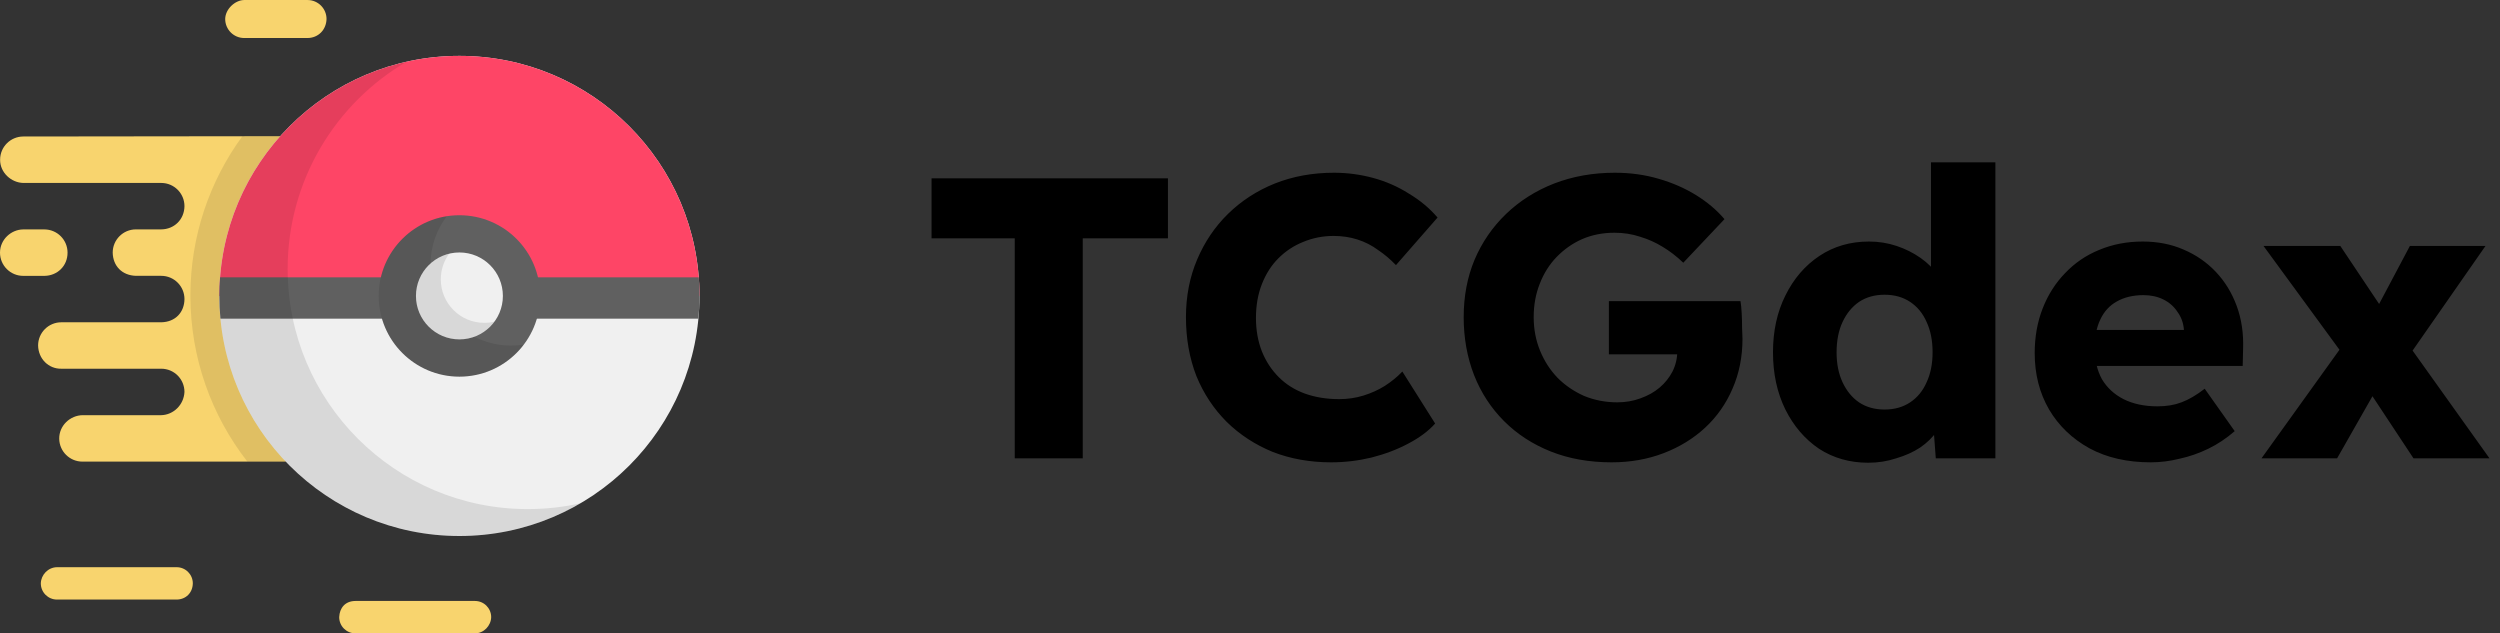 <svg width="150" height="38" viewBox="0 0 150 38" fill="none" xmlns="http://www.w3.org/2000/svg">
<rect x="0" y="0" width="150" height="38" fill="#333333" stroke="none"/>
<path d="M28.5 36.058C29.037 36.058 29.471 36.493 29.471 37.029C29.459 37.543 29.029 38 28.5 38.001H21.323C20.786 38.001 20.352 37.566 20.352 37.029C20.375 36.478 20.708 36.062 21.323 36.058H28.5ZM10.598 34.032C11.134 34.032 11.569 34.467 11.569 35.003C11.558 35.574 11.146 35.97 10.598 35.974H3.42C2.884 35.974 2.449 35.539 2.449 35.003C2.461 34.489 2.884 34.039 3.42 34.032H10.598ZM2.66 13.765C3.429 13.765 4.053 14.389 4.053 15.158C4.055 15.966 3.43 16.547 2.66 16.552H1.393C0.624 16.552 0 15.928 0 15.158C0.001 14.365 0.675 13.771 1.393 13.765H2.66ZM18.452 0.001C19.081 0.001 19.592 0.511 19.592 1.141C19.573 1.802 19.087 2.277 18.452 2.281H14.652C14.022 2.281 13.512 1.771 13.512 1.141C13.519 0.537 14.114 0.005 14.652 0.001H18.452Z" fill="#F8D46E"/>
<path d="M1.399 8.19C0.63 8.19 0.006 8.814 0.006 9.583C0.002 10.365 0.681 10.961 1.399 10.977H9.675C10.444 10.977 11.068 11.601 11.068 12.37C11.058 13.178 10.445 13.758 9.675 13.763H8.155C7.386 13.763 6.762 14.387 6.762 15.157C6.779 15.965 7.325 16.524 8.155 16.55H9.675C10.444 16.55 11.068 17.174 11.068 17.943C11.063 18.725 10.534 19.321 9.675 19.337H3.679C2.91 19.337 2.286 19.961 2.286 20.73C2.303 21.538 2.923 22.138 3.679 22.123H9.675C10.444 22.123 11.068 22.747 11.068 23.517C11.029 24.305 10.393 24.894 9.675 24.91H4.982C4.201 24.91 3.539 25.549 3.553 26.33C3.567 27.087 4.185 27.697 4.946 27.697H17.144V8.171L1.399 8.19Z" fill="#F8D46E"/>
<path d="M11.424 17.736C11.424 21.491 12.7 24.947 14.841 27.697H17.214V8.171L14.537 8.18C12.58 10.86 11.424 14.163 11.424 17.736V17.736Z" fill="black" fill-opacity="0.1"/>
<path d="M27.565 32.16C35.52 32.16 41.969 25.711 41.969 17.756C41.969 9.801 35.52 3.353 27.565 3.353C19.61 3.353 13.162 9.801 13.162 17.756C13.162 25.711 19.61 32.16 27.565 32.16Z" fill="#F0F0F0"/>
<path d="M13.162 17.756C13.162 9.801 19.61 3.353 27.565 3.353C35.52 3.353 41.969 9.801 41.969 17.756H13.162Z" fill="#FE4566"/>
<path d="M13.204 16.639C13.176 17.007 13.161 17.38 13.161 17.756C13.161 18.217 13.183 18.672 13.225 19.122H41.904C41.947 18.672 41.968 18.217 41.968 17.756C41.968 17.38 41.954 17.007 41.926 16.639H13.204H13.204Z" fill="#606060"/>
<path d="M27.565 22.599C30.24 22.599 32.408 20.43 32.408 17.756C32.408 15.082 30.24 12.914 27.565 12.914C24.891 12.914 22.723 15.082 22.723 17.756C22.723 20.43 24.891 22.599 27.565 22.599Z" fill="#606060"/>
<path d="M22.723 17.756C22.723 20.43 24.891 22.599 27.565 22.599C29.143 22.599 30.544 21.844 31.428 20.677C31.181 20.716 30.928 20.736 30.669 20.736C27.995 20.736 25.827 18.568 25.827 15.893C25.827 14.796 26.192 13.784 26.807 12.973C24.493 13.337 22.723 15.339 22.723 17.756Z" fill="black" fill-opacity="0.1"/>
<path d="M27.565 20.363C29.005 20.363 30.173 19.196 30.173 17.756C30.173 16.316 29.005 15.148 27.565 15.148C26.125 15.148 24.958 16.316 24.958 17.756C24.958 19.196 26.125 20.363 27.565 20.363Z" fill="#F0F0F0"/>
<path d="M24.958 17.756C24.958 19.196 26.125 20.363 27.565 20.363C28.429 20.363 29.194 19.944 29.668 19.298C29.472 19.345 29.267 19.37 29.055 19.37C27.615 19.37 26.448 18.203 26.448 16.763C26.448 16.186 26.635 15.653 26.952 15.221C25.808 15.497 24.958 16.527 24.958 17.756Z" fill="black" fill-opacity="0.1"/>
<path d="M13.162 17.756C13.162 25.711 19.61 32.16 27.565 32.16C30.215 32.16 32.697 31.444 34.83 30.196C33.811 30.425 32.751 30.545 31.663 30.545C23.708 30.545 17.259 24.097 17.259 16.142C17.259 10.836 20.128 6.201 24.398 3.701C17.967 5.144 13.162 10.889 13.162 17.756Z" fill="black" fill-opacity="0.1"/>
<path d="M60.885 27.5V14.3H55.893V10.7H70.077V14.3H64.965V27.5H60.885ZM79.869 27.74C78.605 27.74 77.437 27.532 76.365 27.116C75.309 26.684 74.389 26.084 73.605 25.316C72.821 24.532 72.213 23.612 71.781 22.556C71.365 21.484 71.157 20.308 71.157 19.028C71.157 17.78 71.381 16.628 71.829 15.572C72.277 14.516 72.893 13.604 73.677 12.836C74.477 12.052 75.413 11.444 76.485 11.012C77.573 10.58 78.757 10.364 80.037 10.364C80.837 10.364 81.621 10.468 82.389 10.676C83.157 10.884 83.869 11.196 84.525 11.612C85.197 12.012 85.773 12.492 86.253 13.052L83.757 15.908C83.421 15.556 83.061 15.252 82.677 14.996C82.309 14.724 81.901 14.516 81.453 14.372C81.005 14.228 80.525 14.156 80.013 14.156C79.373 14.156 78.765 14.276 78.189 14.516C77.629 14.74 77.133 15.068 76.701 15.5C76.285 15.916 75.957 16.428 75.717 17.036C75.477 17.644 75.357 18.324 75.357 19.076C75.357 19.812 75.477 20.484 75.717 21.092C75.957 21.684 76.293 22.196 76.725 22.628C77.157 23.06 77.677 23.388 78.285 23.612C78.909 23.836 79.597 23.948 80.349 23.948C80.861 23.948 81.349 23.876 81.813 23.732C82.277 23.588 82.701 23.396 83.085 23.156C83.485 22.9 83.837 22.612 84.141 22.292L86.109 25.412C85.709 25.86 85.173 26.26 84.501 26.612C83.845 26.964 83.109 27.244 82.293 27.452C81.493 27.644 80.685 27.74 79.869 27.74ZM96.701 27.74C95.357 27.74 94.141 27.524 93.053 27.092C91.965 26.66 91.029 26.052 90.245 25.268C89.461 24.484 88.861 23.564 88.445 22.508C88.029 21.436 87.821 20.276 87.821 19.028C87.821 17.78 88.037 16.636 88.469 15.596C88.917 14.54 89.549 13.62 90.365 12.836C91.181 12.052 92.141 11.444 93.245 11.012C94.365 10.58 95.581 10.364 96.893 10.364C97.821 10.364 98.693 10.484 99.509 10.724C100.341 10.964 101.093 11.292 101.765 11.708C102.437 12.124 103.005 12.604 103.469 13.148L100.997 15.764C100.597 15.38 100.181 15.06 99.749 14.804C99.333 14.548 98.885 14.348 98.405 14.204C97.925 14.044 97.413 13.964 96.869 13.964C96.165 13.964 95.517 14.092 94.925 14.348C94.349 14.604 93.837 14.964 93.389 15.428C92.957 15.876 92.621 16.412 92.381 17.036C92.141 17.644 92.021 18.308 92.021 19.028C92.021 19.748 92.149 20.42 92.405 21.044C92.661 21.668 93.013 22.212 93.461 22.676C93.909 23.124 94.437 23.484 95.045 23.756C95.669 24.012 96.333 24.14 97.037 24.14C97.533 24.14 97.997 24.06 98.429 23.9C98.877 23.74 99.261 23.524 99.581 23.252C99.901 22.98 100.157 22.66 100.349 22.292C100.541 21.908 100.637 21.5 100.637 21.068V20.444L101.165 21.26H96.533V18.068H104.429C104.461 18.244 104.485 18.484 104.501 18.788C104.517 19.092 104.525 19.388 104.525 19.676C104.541 19.964 104.549 20.18 104.549 20.324C104.549 21.412 104.349 22.412 103.949 23.324C103.565 24.22 103.021 24.996 102.317 25.652C101.613 26.308 100.781 26.82 99.821 27.188C98.861 27.556 97.821 27.74 96.701 27.74ZM112.091 27.764C110.987 27.764 110.003 27.484 109.139 26.924C108.291 26.348 107.619 25.564 107.123 24.572C106.627 23.564 106.379 22.42 106.379 21.14C106.379 19.86 106.627 18.724 107.123 17.732C107.619 16.724 108.299 15.932 109.163 15.356C110.027 14.78 111.019 14.492 112.139 14.492C112.715 14.492 113.267 14.58 113.795 14.756C114.323 14.932 114.803 15.172 115.235 15.476C115.667 15.78 116.019 16.132 116.291 16.532C116.563 16.916 116.723 17.316 116.771 17.732L115.859 17.948V9.74H119.723V27.5H116.147L115.931 24.596L116.699 24.716C116.651 25.116 116.491 25.5 116.219 25.868C115.963 26.236 115.627 26.564 115.211 26.852C114.795 27.124 114.315 27.34 113.771 27.5C113.243 27.676 112.683 27.764 112.091 27.764ZM113.075 24.572C113.667 24.572 114.179 24.428 114.611 24.14C115.043 23.852 115.371 23.452 115.595 22.94C115.835 22.428 115.955 21.828 115.955 21.14C115.955 20.436 115.835 19.828 115.595 19.316C115.371 18.804 115.043 18.404 114.611 18.116C114.179 17.828 113.667 17.684 113.075 17.684C112.483 17.684 111.971 17.828 111.539 18.116C111.123 18.404 110.795 18.804 110.555 19.316C110.315 19.828 110.195 20.436 110.195 21.14C110.195 21.828 110.315 22.428 110.555 22.94C110.795 23.452 111.123 23.852 111.539 24.14C111.971 24.428 112.483 24.572 113.075 24.572ZM129.042 27.74C127.634 27.74 126.41 27.46 125.37 26.9C124.33 26.324 123.522 25.548 122.946 24.572C122.37 23.58 122.082 22.452 122.082 21.188C122.082 20.212 122.242 19.316 122.562 18.5C122.882 17.684 123.33 16.98 123.906 16.388C124.482 15.78 125.162 15.316 125.946 14.996C126.746 14.66 127.618 14.492 128.562 14.492C129.458 14.492 130.274 14.652 131.01 14.972C131.762 15.292 132.41 15.74 132.954 16.316C133.498 16.892 133.914 17.572 134.202 18.356C134.49 19.14 134.618 19.996 134.586 20.924L134.562 21.956H124.41L123.858 19.796H131.442L131.034 20.252V19.772C131.002 19.372 130.874 19.02 130.65 18.716C130.442 18.396 130.162 18.148 129.81 17.972C129.458 17.796 129.058 17.708 128.61 17.708C127.986 17.708 127.45 17.836 127.002 18.092C126.57 18.332 126.242 18.692 126.018 19.172C125.794 19.636 125.682 20.212 125.682 20.9C125.682 21.604 125.826 22.22 126.114 22.748C126.418 23.26 126.85 23.66 127.41 23.948C127.986 24.236 128.666 24.38 129.45 24.38C129.994 24.38 130.474 24.3 130.89 24.14C131.322 23.98 131.786 23.708 132.282 23.324L134.082 25.868C133.586 26.3 133.058 26.652 132.498 26.924C131.938 27.196 131.362 27.396 130.77 27.524C130.194 27.668 129.618 27.74 129.042 27.74ZM144.81 27.5L142.098 23.396L140.85 21.644L135.81 14.756H140.418L143.034 18.668L144.402 20.54L149.37 27.5H144.81ZM135.69 27.5L140.826 20.348L142.89 22.82L140.226 27.5H135.69ZM144.114 21.956L142.074 19.508L144.594 14.756H149.13L144.114 21.956Z" fill="black"/>
</svg>
